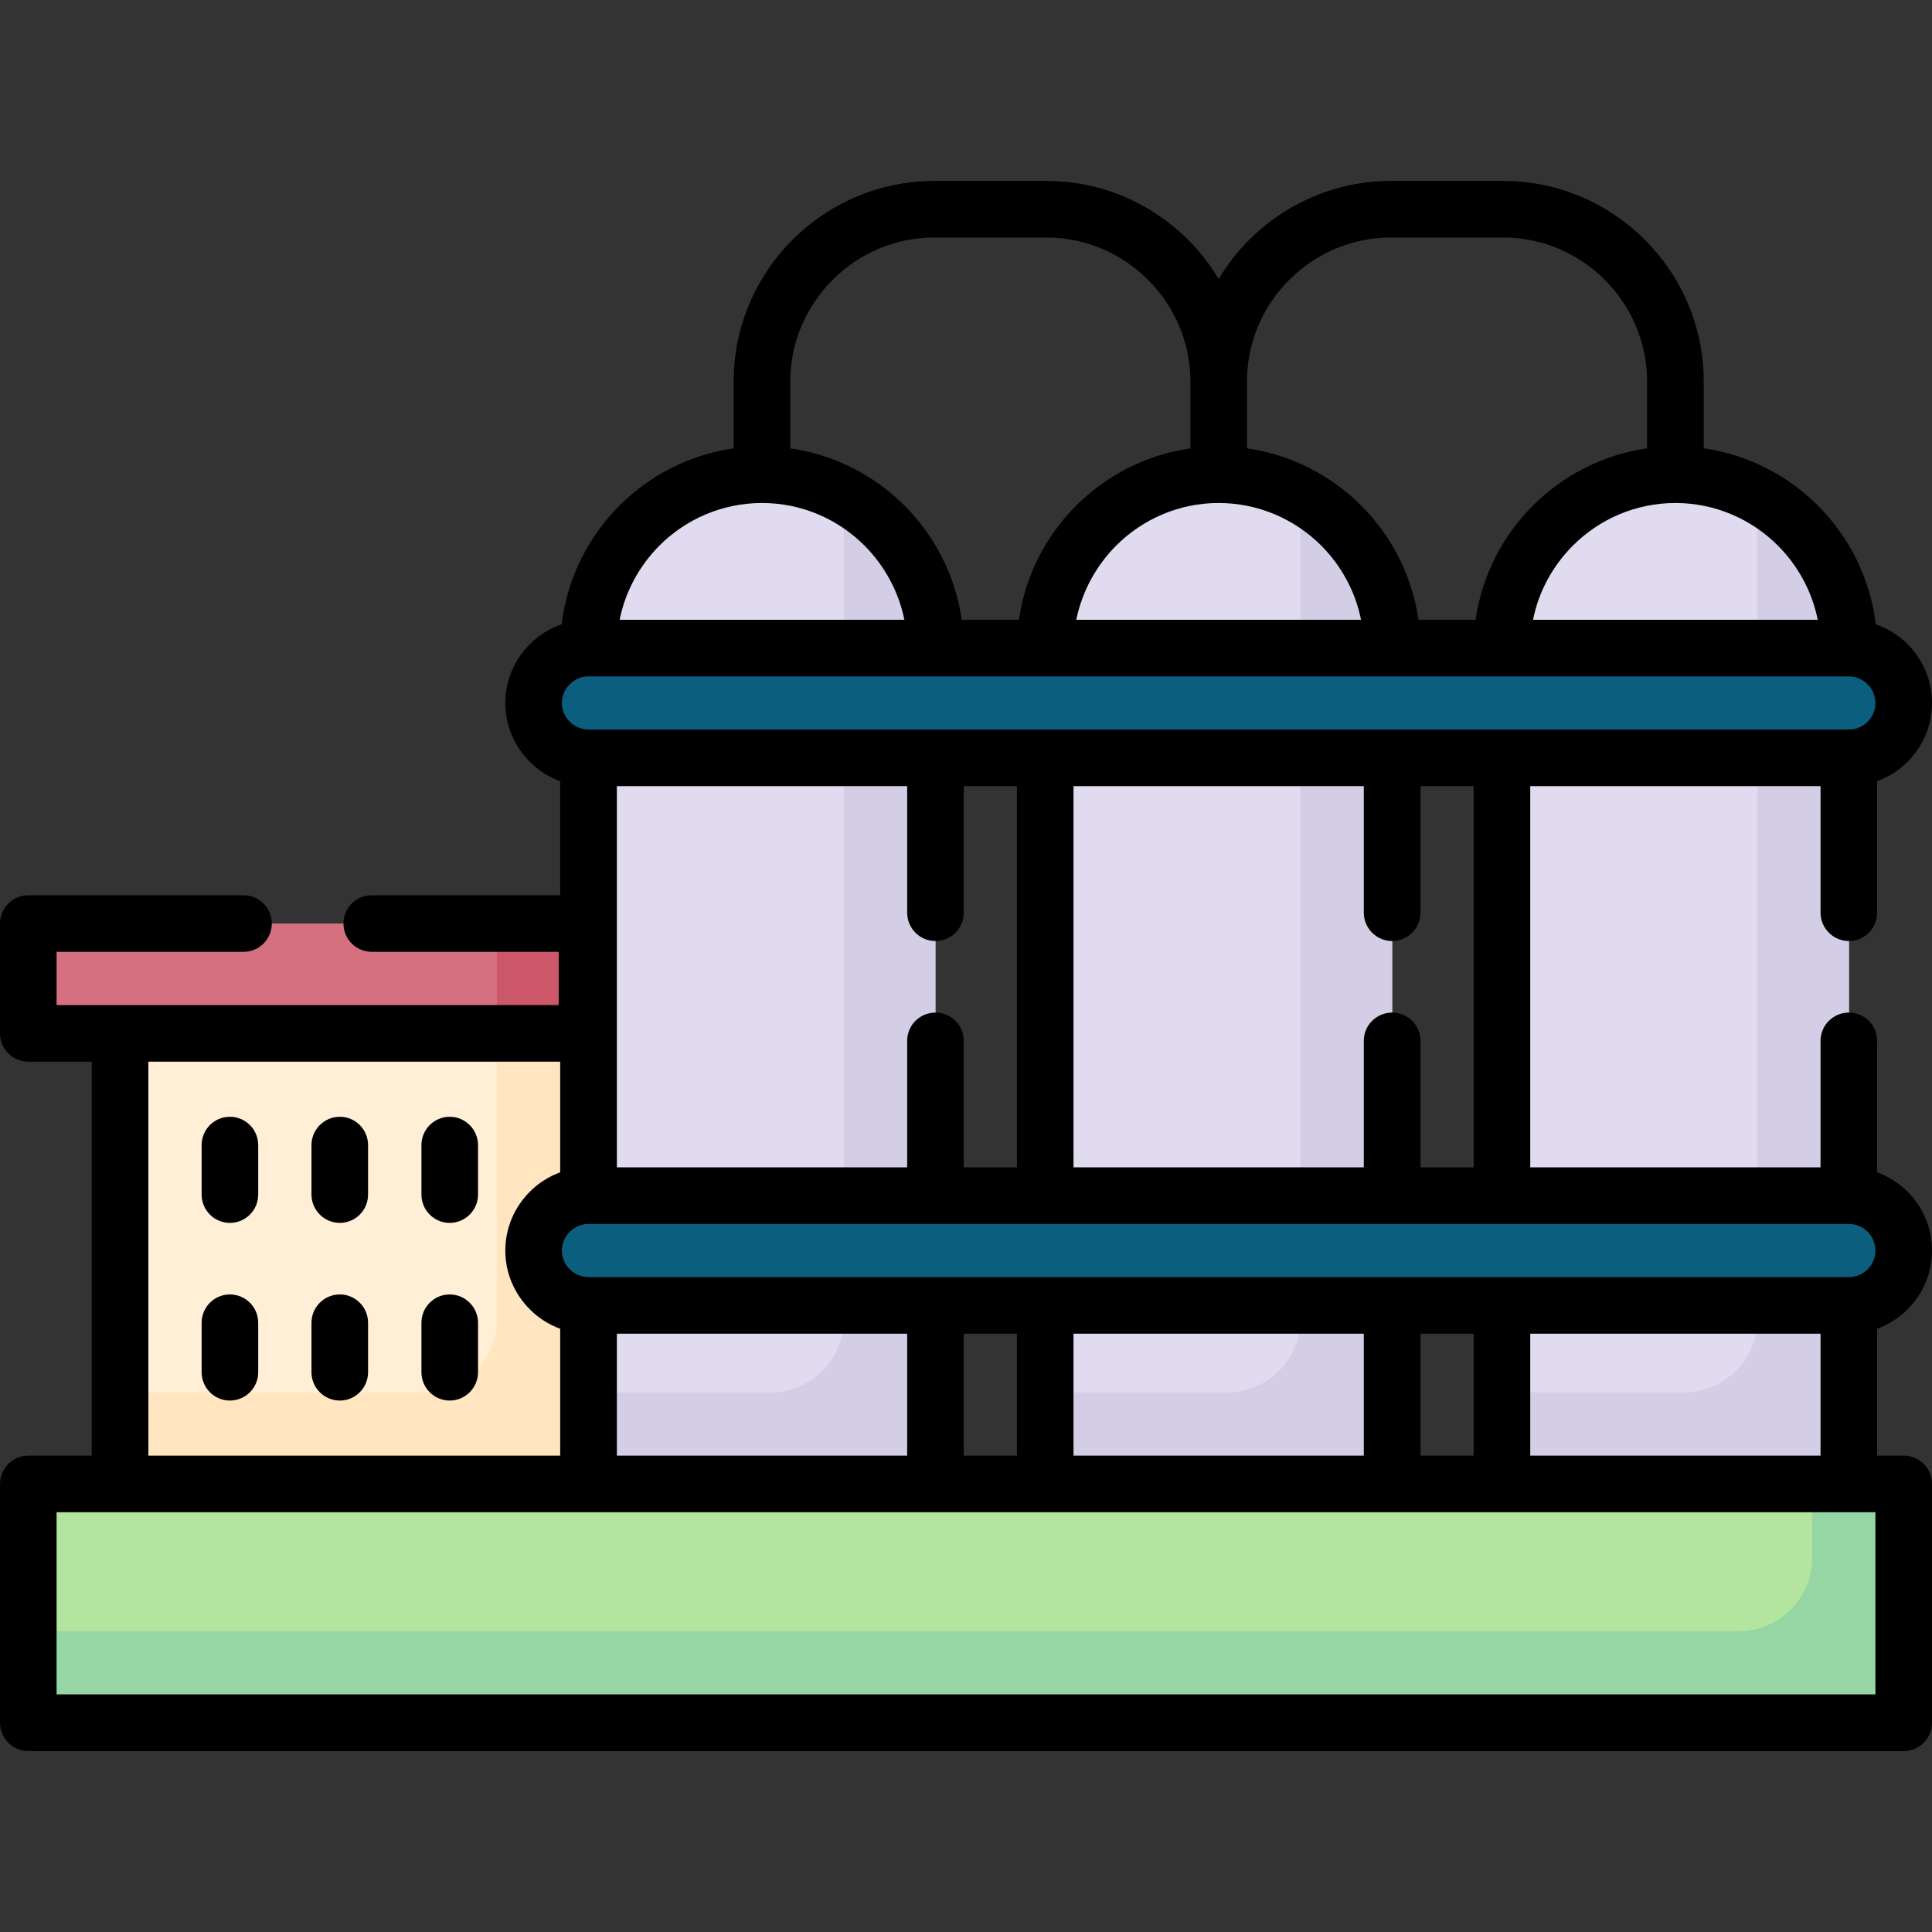 <svg id="Capa_1" enable-background="new 0 0 512 512" height="512" viewBox="0 0 512 512" width="512" xmlns="http://www.w3.org/2000/svg"><rect x="0" y="0" width="512" height="512" fill="#333333" stroke="none"/><g><g clip-rule="evenodd" fill-rule="evenodd"><path d="m31.805 265.454h134.421v136.858h-134.421z" fill="#ffefd6"/><path d="m398.018 398.117v-226.348c0-25.286 20.693-45.979 45.978-45.979 25.286 0 45.979 20.693 45.979 45.979v226.349h-91.957z" fill="#e0dbee"/><path d="m277.005 398.117v-226.348c0-25.286 20.665-45.979 45.95-45.979s45.978 20.693 45.978 45.979v226.349h-91.928z" fill="#e0dbee"/><path d="m160.414 273.873h-145.136c-4.28 0-7.767-3.516-7.767-7.767v-13.606c0-4.252 3.486-7.768 7.767-7.768h145.136c4.252 0 7.768 3.516 7.768 7.768v13.605c0 4.252-3.516 7.768-7.768 7.768z" fill="#d57080"/><path d="m155.964 398.117v-226.348c0-25.286 20.693-45.979 45.979-45.979 25.285 0 45.95 20.693 45.95 45.979v226.349h-91.929z" fill="#e0dbee"/><path d="m15.278 456.54h481.472c4.252 0 7.767-3.486 7.767-7.767v-47.736c0-4.28-3.515-7.767-7.767-7.767h-481.472c-4.28 0-7.767 3.486-7.767 7.767v47.736c.001 4.281 3.487 7.767 7.767 7.767z" fill="#b3e59f"/><path d="m15.278 456.54h481.472c4.252 0 7.767-3.486 7.767-7.767v-47.736c0-4.28-3.515-7.767-7.767-7.767h-16.499v19.587c0 10.687-8.759 19.418-19.417 19.418h-453.322v16.498c0 4.281 3.486 7.767 7.766 7.767z" fill="#95d6a4"/><g fill="#d3cee5"><path d="m398.018 393.271v-24.265h48.274c10.658 0 19.418-8.761 19.418-19.419v-218.327c14.4 7.795 24.265 23.047 24.265 40.509v221.502z"/><path d="m277.005 393.271v-24.265h48.246c10.687 0 19.417-8.761 19.417-19.419v-218.327c14.401 7.795 24.265 23.047 24.265 40.509v221.502z"/><path d="m155.964 393.271v-24.265h48.247c10.687 0 19.417-8.761 19.417-19.419v-218.327c14.429 7.795 24.265 23.047 24.265 40.509v221.502z"/></g><path d="m32.202 393.271h123.762v-119.398h-24.265v75.714c0 10.658-8.731 19.419-19.418 19.419h-80.08v24.265z" fill="#ffe6c1"/><path d="m489.975 200.852h-334.011c-7.994 0-14.542-6.548-14.542-14.542s6.548-14.541 14.542-14.541h334.011c7.994 0 14.542 6.547 14.542 14.541s-6.548 14.542-14.542 14.542z" fill="#0c5e7f"/><path d="m489.975 345.959h-334.011c-7.994 0-14.542-6.548-14.542-14.542 0-8.021 6.548-14.57 14.542-14.57h334.011c7.994 0 14.542 6.549 14.542 14.57 0 7.994-6.548 14.542-14.542 14.542z" fill="#0c5e7f"/><path d="m131.699 244.732h24.265v29.141h-24.265z" fill="#cb5769"/></g><path d="m14.995 449.028h482.01v-48.274c-160.67 0-321.34 0-482.01 0zm38.438-145.56c0-4.139 3.346-7.512 7.484-7.512 4.167 0 7.512 3.373 7.512 7.512v13.096c0 4.139-3.345 7.512-7.512 7.512-4.138 0-7.484-3.373-7.484-7.512zm58.253 47.083c0-4.138 3.345-7.512 7.483-7.512 4.139 0 7.512 3.374 7.512 7.512v13.097c0 4.14-3.373 7.513-7.512 7.513-4.138 0-7.483-3.373-7.483-7.513zm0-47.083c0-4.139 3.345-7.512 7.483-7.512 4.139 0 7.512 3.373 7.512 7.512v13.096c0 4.139-3.373 7.512-7.512 7.512-4.138 0-7.483-3.373-7.483-7.512zm-29.141 47.083c0-4.138 3.373-7.512 7.512-7.512s7.484 3.374 7.484 7.512v13.097c0 4.14-3.345 7.513-7.484 7.513s-7.512-3.373-7.512-7.513zm0-47.083c0-4.139 3.373-7.512 7.512-7.512s7.484 3.373 7.484 7.512v13.096c0 4.139-3.345 7.512-7.484 7.512s-7.512-3.373-7.512-7.512zm-29.112 47.083c0-4.138 3.346-7.512 7.484-7.512 4.167 0 7.512 3.374 7.512 7.512v13.097c0 4.14-3.345 7.513-7.512 7.513-4.138 0-7.484-3.373-7.484-7.513zm383.051-231.735v-17.745c0-10.46-4.28-20.013-11.197-26.901-6.917-6.917-16.441-11.226-26.93-11.226h-29.764c-10.488 0-20.013 4.309-26.93 11.226-6.917 6.889-11.197 16.441-11.197 26.901v17.745c11.735 1.672 22.252 7.171 30.274 15.165 7.994 8.021 13.493 18.567 15.165 30.275h15.137c1.672-11.708 7.172-22.254 15.194-30.275 7.996-7.994 18.541-13.493 30.248-15.165zm-113.528-44.873c2.268-3.8 4.989-7.286 8.107-10.404 9.638-9.609 22.904-15.591 37.531-15.591h29.764c14.627 0 27.922 5.981 37.531 15.591 9.638 9.639 15.619 22.934 15.619 37.532v17.745c11.707 1.672 22.253 7.171 30.246 15.165 8.306 8.306 13.891 19.276 15.336 31.465 3.203 1.105 6.095 2.92 8.447 5.273 3.997 3.996 6.463 9.523 6.463 15.59s-2.466 11.565-6.463 15.562c-2.268 2.268-5.017 4.054-8.079 5.159v34.839c0 4.138-3.345 7.512-7.484 7.512s-7.512-3.374-7.512-7.512v-33.535h-76.934v101.029h76.934v-33.535c0-4.139 3.373-7.483 7.512-7.483s7.484 3.345 7.484 7.483v34.838c3.061 1.135 5.811 2.893 8.079 5.16 3.997 3.996 6.463 9.496 6.463 15.59 0 6.066-2.466 11.565-6.463 15.562-2.268 2.268-5.017 4.025-8.079 5.159v33.619h7.058c4.139 0 7.483 3.374 7.483 7.513v63.27c0 4.139-3.345 7.512-7.483 7.512h-497.004c-4.139 0-7.512-3.373-7.512-7.512v-63.27c0-4.139 3.373-7.513 7.512-7.513h16.81v-104.4h-16.81c-4.139 0-7.512-3.345-7.512-7.483v-29.141c0-4.139 3.373-7.483 7.512-7.483h57.034c4.139 0 7.484 3.345 7.484 7.483 0 4.139-3.345 7.512-7.484 7.512h-49.55v14.117h133.06v-14.117h-49.55c-4.139 0-7.484-3.373-7.484-7.512s3.346-7.483 7.484-7.483h49.947v-30.218c-3.062-1.105-5.811-2.892-8.05-5.159-3.997-3.997-6.492-9.496-6.492-15.562s2.495-11.594 6.492-15.59c2.352-2.354 5.215-4.168 8.447-5.273 1.445-12.189 7.03-23.159 15.307-31.465 8.022-7.994 18.538-13.493 30.274-15.165v-17.745c0-14.599 5.981-27.894 15.591-37.532 9.638-9.609 22.933-15.591 37.531-15.591h29.793c14.599 0 27.893 5.981 37.531 15.591 3.089 3.117 5.81 6.604 8.079 10.403zm-7.484 44.873v-17.745c0-10.46-4.309-20.013-11.226-26.901-6.888-6.917-16.441-11.226-26.901-11.226h-29.793c-10.46 0-20.013 4.309-26.901 11.226-6.917 6.889-11.225 16.441-11.225 26.901v17.745c11.735 1.672 22.252 7.171 30.274 15.165 8.022 8.021 13.521 18.567 15.165 30.275h15.165c1.644-11.708 7.144-22.254 15.166-30.275 8.023-7.994 18.54-13.493 30.276-15.165zm75.062 234.626h-14.089v32.315h14.089zm-121.041 0h-14.088v32.315h14.088zm-121.041-1.303c-3.062-1.134-5.811-2.892-8.05-5.159-3.997-3.997-6.492-9.496-6.492-15.562 0-6.094 2.495-11.594 6.492-15.59 2.239-2.267 4.989-4.025 8.05-5.16v-29.311h-109.135v104.401h109.135zm106.953-42.775h14.088v-101.029h-14.088v33.535c0 4.138-3.345 7.512-7.512 7.512-4.139 0-7.483-3.374-7.483-7.512v-33.535h-76.934v101.029h76.934v-33.535c0-4.139 3.345-7.483 7.483-7.483 4.167 0 7.512 3.345 7.512 7.483zm121.04 0h14.089v-101.029h-14.089v33.535c0 4.138-3.373 7.512-7.512 7.512s-7.512-3.374-7.512-7.512v-33.535h-76.933v101.029h76.933v-33.535c0-4.139 3.373-7.483 7.512-7.483s7.512 3.345 7.512 7.483zm113.53 29.083c1.927 0 3.686-.794 4.961-2.069 1.276-1.275 2.069-3.033 2.069-4.961 0-1.955-.794-3.713-2.069-4.988-1.275-1.276-3.034-2.07-4.961-2.07-111.346 0-222.665 0-334.011 0-1.928 0-3.685.794-4.96 2.07-1.304 1.275-2.098 3.061-2.098 4.988s.793 3.686 2.098 4.961c1.275 1.275 3.033 2.069 4.96 2.069zm0-145.107c1.927 0 3.686-.794 4.961-2.069 1.276-1.275 2.069-3.033 2.069-4.961s-.794-3.685-2.069-4.961c-1.275-1.304-3.034-2.098-4.961-2.098-111.346 0-222.665 0-334.011 0-1.928 0-3.685.794-4.96 2.098-1.304 1.276-2.098 3.033-2.098 4.961s.793 3.686 2.098 4.961c1.275 1.275 3.033 2.069 4.96 2.069zm-84.446 160.102v32.315h76.934v-32.315zm11.311-208.859c-5.301 5.302-9.071 12.105-10.573 19.674h75.459c-1.531-7.569-5.272-14.372-10.573-19.674-6.973-6.974-16.583-11.282-27.156-11.282-10.574 0-20.184 4.308-27.157 11.282zm-253.364 208.859v32.315h76.934v-32.315zm11.282-208.859c-5.273 5.302-9.043 12.105-10.545 19.674h75.46c-1.531-7.569-5.301-14.372-10.574-19.674-6.973-6.974-16.583-11.282-27.156-11.282-10.574 0-20.212 4.308-27.185 11.282zm109.731 208.859v32.315h76.933v-32.315zm11.31-208.859c-5.272 5.302-9.042 12.105-10.573 19.674h75.46c-1.503-7.569-5.273-14.372-10.545-19.674-7.002-6.974-16.611-11.282-27.185-11.282s-20.184 4.308-27.157 11.282z"/></g></svg>